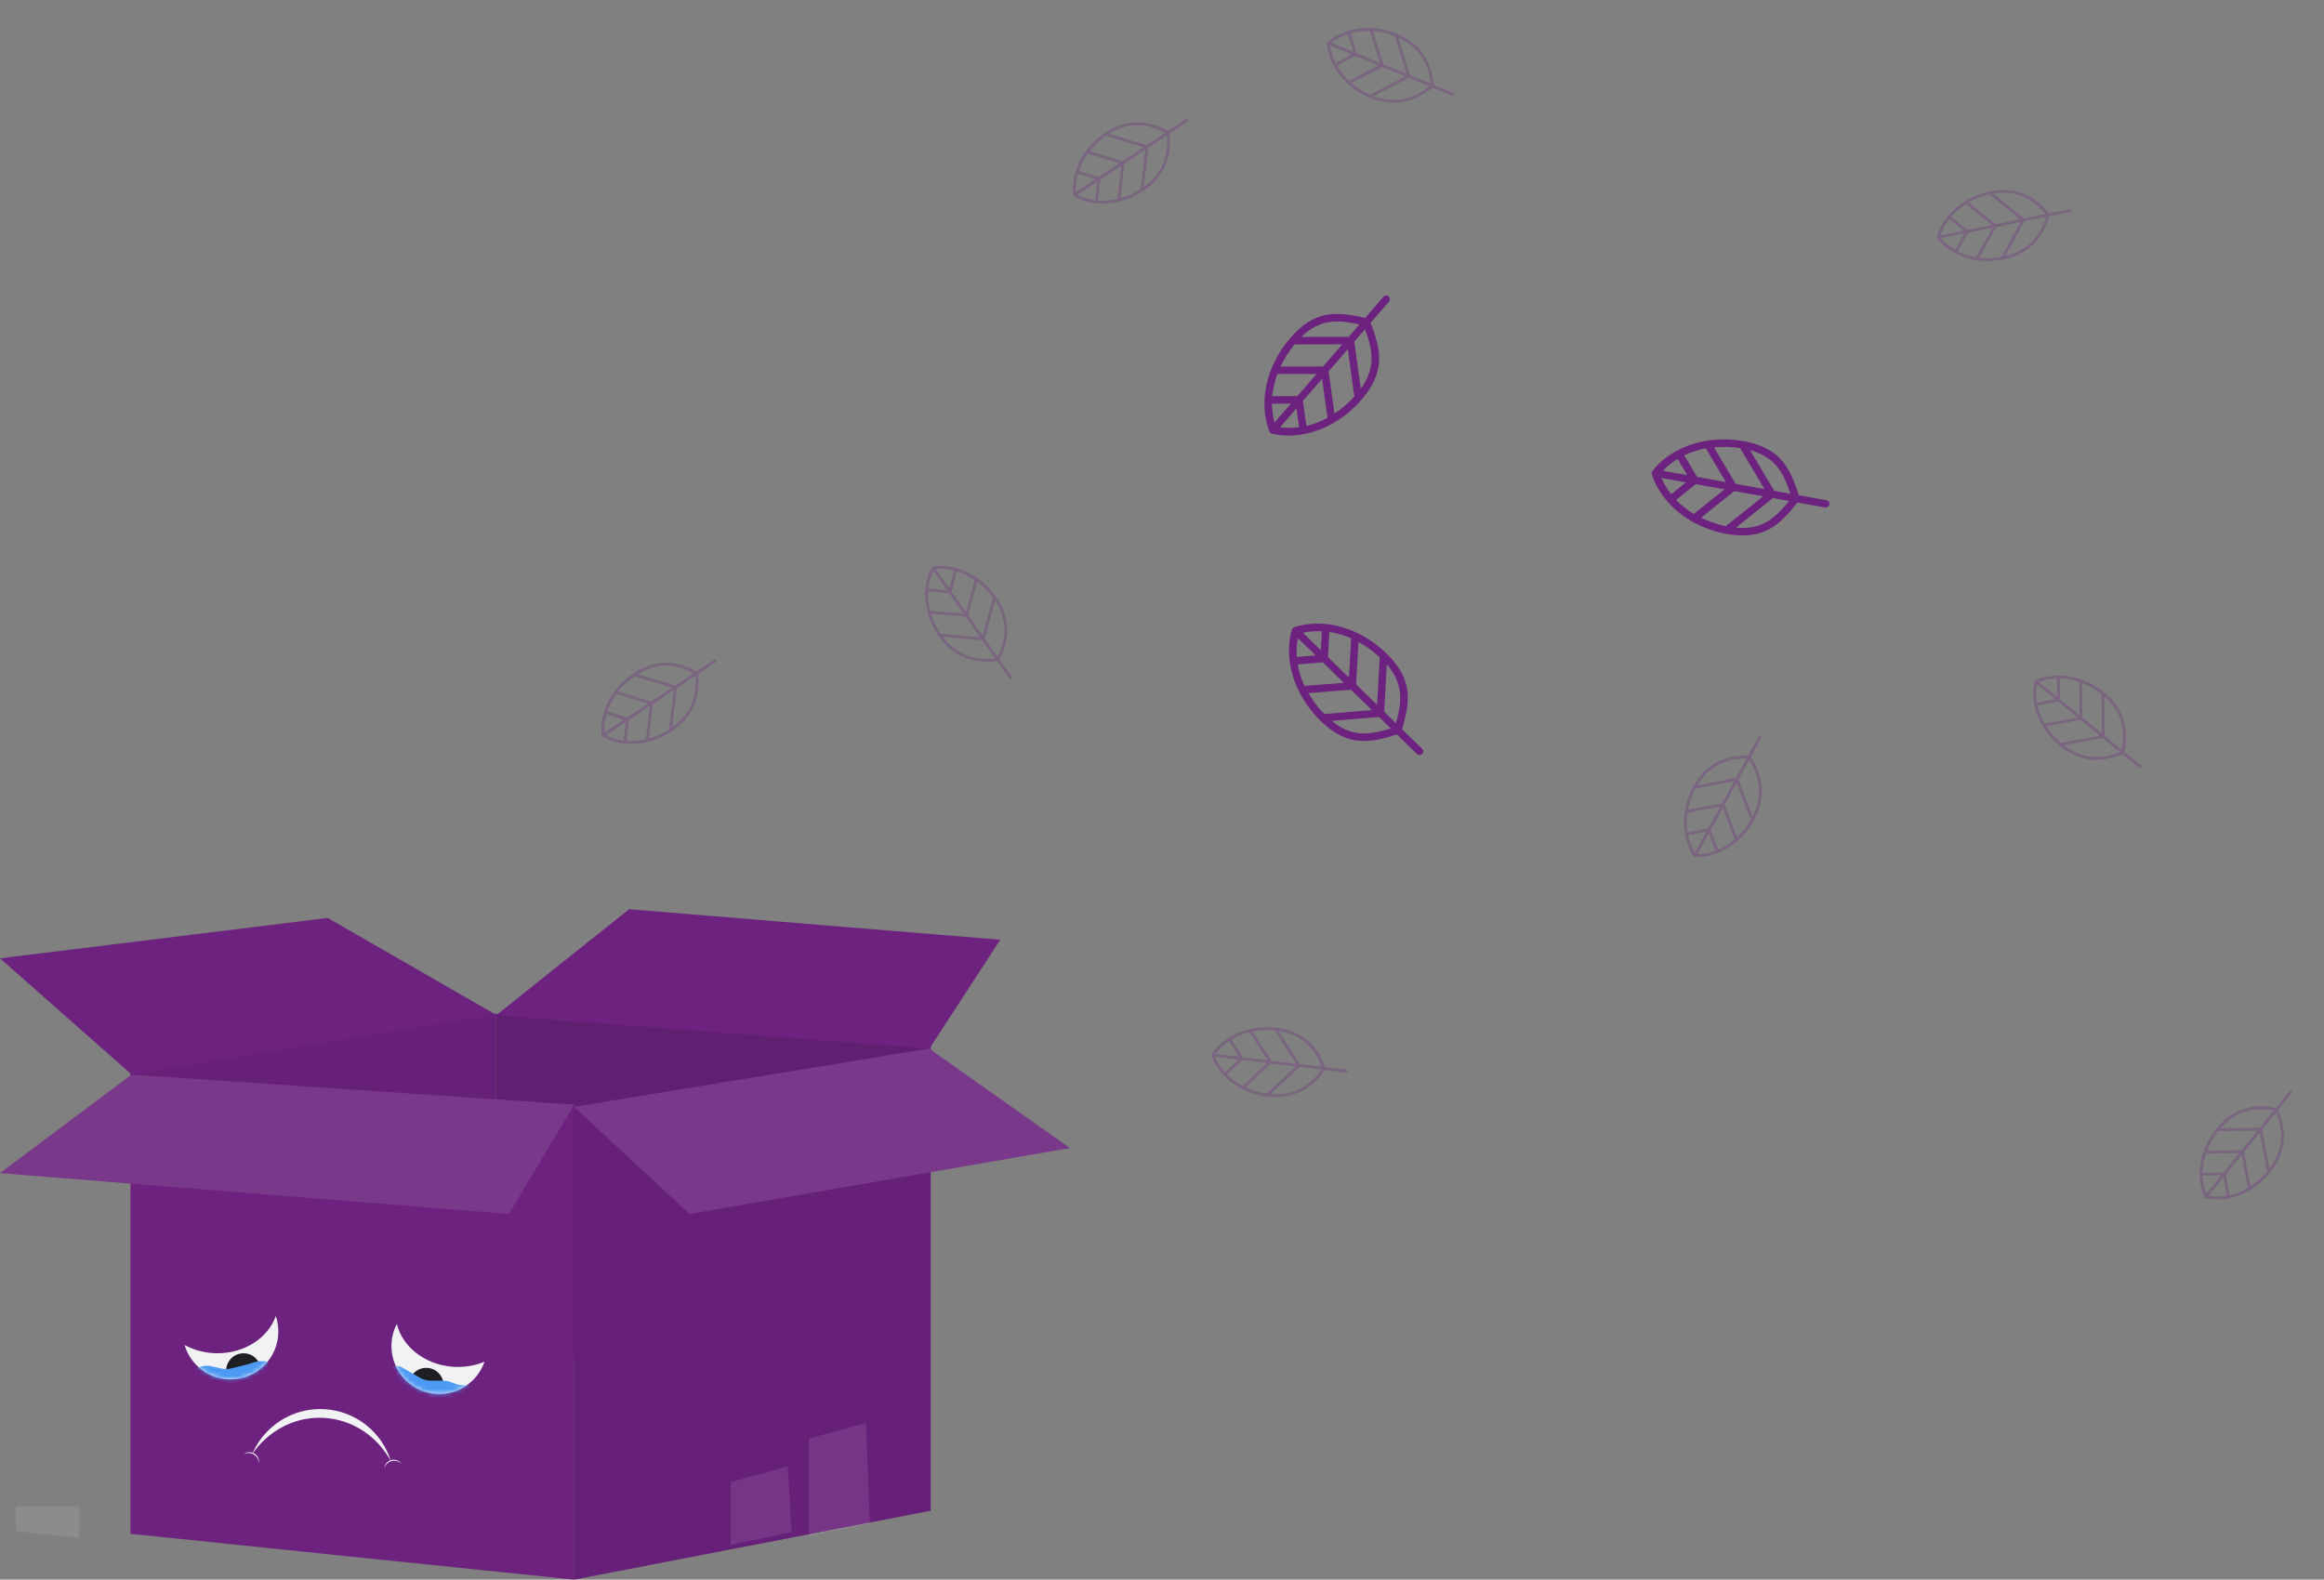 <svg width="531" height="361" viewBox="0 0 531 361" fill="none" xmlns="http://www.w3.org/2000/svg">
<rect x="0" y="0" width="531" height="361" fill="#808080" stroke="none"/>
<path opacity="0.1" d="M18.103 344.236V351.487L3.619 349.89V344.236H18.103Z" fill="white"/>
<path d="M29.807 245.345L113.278 231.665V311.256L33.969 307.074L29.807 245.345Z" fill="#6C227E"/>
<path opacity="0.05" d="M29.807 245.345L113.278 231.665V311.256L33.969 307.074L29.807 245.345Z" fill="black"/>
<path d="M113.281 231.665L212.652 239.209L207.153 308.472L113.281 311.256V231.665Z" fill="#6C227E"/>
<path opacity="0.1" d="M113.281 231.665L212.652 239.209L207.153 308.472L113.281 311.256V231.665Z" fill="black"/>
<path d="M143.743 207.787L113.281 232.079L212.36 239.623L228.551 214.763L143.743 207.787Z" fill="#6C227E"/>
<path d="M0 219.011L74.874 209.778L113.283 231.887L30.114 245.594L0 219.011Z" fill="#6C227E"/>
<path d="M131.165 252.556V361L92.222 356.974L75.282 355.233L70.121 354.689L53.192 352.938L29.807 350.522V245.593L112.93 251.294L131.165 252.556Z" fill="#6C227E"/>
<path d="M212.651 239.624V345.253L181.433 351.285L166.25 354.219L131.167 361V252.686L212.651 239.624Z" fill="#6C227E"/>
<path opacity="0.05" d="M212.651 239.624V345.253L181.433 351.285L166.25 354.219L131.167 361V252.686L212.651 239.624Z" fill="black"/>
<path d="M0 268.097L30.035 245.593L131.17 252.458L116.282 277.429L0 268.097Z" fill="#6C227E"/>
<path opacity="0.1" d="M0 268.097L30.035 245.593L131.17 252.458L116.282 277.429L0 268.097Z" fill="white"/>
<path d="M212.278 239.624L131.167 252.981L157.566 277.429L244.449 262.36L212.278 239.624Z" fill="#6C227E"/>
<path opacity="0.1" d="M212.278 239.624L131.167 252.981L157.566 277.429L244.449 262.36L212.278 239.624Z" fill="white"/>
<path opacity="0.1" d="M180.855 350.142L166.943 353.041V338.698L179.974 335.133L180.855 350.142Z" fill="white"/>
<path opacity="0.1" d="M198.74 348.152L184.828 351.051V328.749L197.859 325.184L198.74 348.152Z" fill="white"/>
<path fill-rule="evenodd" clip-rule="evenodd" d="M63.013 300.75C61.297 305.674 55.978 309.262 49.683 309.262C46.919 309.262 44.342 308.57 42.177 307.376C43.508 311.916 47.701 315.231 52.666 315.231C58.703 315.231 63.597 310.331 63.597 304.287C63.597 303.049 63.392 301.86 63.013 300.75Z" fill="#F1F2F3"/>
<mask id="mask0_4734_2735" style="mask-type:alpha" maskUnits="userSpaceOnUse" x="42" y="300" width="22" height="16">
<path fill-rule="evenodd" clip-rule="evenodd" d="M63.013 300.75C61.297 305.674 55.978 309.262 49.683 309.262C46.919 309.262 44.342 308.57 42.177 307.376C43.508 311.916 47.701 315.231 52.666 315.231C58.703 315.231 63.597 310.331 63.597 304.287C63.597 303.049 63.392 301.86 63.013 300.75Z" fill="white"/>
</mask>
<g mask="url(#mask0_4734_2735)">
<ellipse cx="55.644" cy="313.244" rx="3.975" ry="3.98" fill="#1D1F22"/>
<path d="M43.154 313.005L42.891 313.005L49.521 315.833C50.142 316.098 50.805 316.234 51.471 316.234L56.19 316.234C58.088 316.234 59.789 315.133 60.571 313.399L61.254 311.884L61.254 311.505C61.254 311.324 61.12 311.168 60.944 311.141C59.856 310.977 58.752 311.073 57.721 311.42L56.766 311.742L52.839 312.725C52.103 312.909 51.331 312.918 50.582 312.749L48.298 312.234C47.287 312.007 46.24 312.102 45.302 312.508L45.067 312.61C44.465 312.871 43.815 313.005 43.154 313.005Z" fill="#4D9AF5"/>
</g>
<path fill-rule="evenodd" clip-rule="evenodd" d="M90.676 302.559C91.902 307.693 96.948 311.804 103.296 312.335C105.96 312.559 108.502 312.122 110.708 311.182C109.234 315.481 105.161 318.57 100.367 318.57C94.33 318.57 89.436 313.67 89.436 307.626C89.436 305.798 89.884 304.074 90.676 302.559Z" fill="#F1F2F3"/>
<mask id="mask1_4734_2735" style="mask-type:alpha" maskUnits="userSpaceOnUse" x="89" y="301" width="23" height="18">
<path fill-rule="evenodd" clip-rule="evenodd" d="M91.436 301.304C91.771 307.598 96.974 312.598 103.344 312.598C106.3 312.598 109.005 311.521 111.089 309.737C110.105 314.77 105.677 318.567 100.362 318.567C94.325 318.567 89.431 313.668 89.431 307.624C89.431 305.27 90.173 303.089 91.436 301.304Z" fill="white"/>
</mask>
<g mask="url(#mask1_4734_2735)">
<ellipse rx="3.975" ry="3.98" transform="matrix(-1 0 0 1 97.384 316.577)" fill="#1D1F22"/>
<path d="M105.641 316.575L107.229 316.64C109.345 316.726 111.015 318.466 111.015 320.583H99.989C99.099 320.583 98.225 320.345 97.457 319.894L88.308 314.521C88.308 312.72 90.253 311.592 91.816 312.486L95.985 314.871C96.741 315.304 97.597 315.531 98.468 315.531H101.26C101.871 315.531 102.477 315.643 103.048 315.862L104.057 316.248C104.564 316.442 105.099 316.553 105.641 316.575Z" fill="#4D9AF5"/>
</g>
<path fill-rule="evenodd" clip-rule="evenodd" d="M57.628 332.303C61.273 326.998 67.311 323.677 73.963 324.028C80.607 324.379 86.258 328.308 89.329 333.956C87.302 327.366 81.343 322.425 74.065 322.041C66.779 321.656 60.329 325.952 57.628 332.303Z" fill="#F1F2F3"/>
<path fill-rule="evenodd" clip-rule="evenodd" d="M91.711 334.515C91.118 333.944 90.275 333.685 89.452 333.906C88.647 334.122 88.054 334.744 87.815 335.512C87.906 334.655 88.511 333.901 89.393 333.665C90.292 333.424 91.21 333.791 91.711 334.515Z" fill="#F1F2F3"/>
<path fill-rule="evenodd" clip-rule="evenodd" d="M59.134 334.403C59.117 333.58 58.703 332.801 57.966 332.375C57.24 331.955 56.374 331.979 55.66 332.36C56.33 331.807 57.299 331.698 58.096 332.158C58.902 332.624 59.292 333.536 59.134 334.403Z" fill="#F1F2F3"/>
<path d="M290.038 98.567L290.043 98.571C290.049 98.584 290.05 98.594 290.056 98.607C290.11 98.752 290.203 98.867 290.317 98.956C290.405 99.024 290.515 99.075 290.632 99.106C292.959 99.659 295.411 99.676 297.85 99.219C297.869 99.216 297.879 99.225 297.893 99.218C297.911 99.215 297.929 99.203 297.948 99.201C302.726 98.287 307.447 95.554 311.064 91.37C316.647 84.922 315.531 79.957 313.17 73.775L317.341 68.951C317.657 68.589 317.626 68.051 317.275 67.743C316.898 67.406 316.39 67.483 316.075 67.846L311.904 72.669C305.485 71.174 300.433 70.752 294.846 77.206C289.354 83.536 287.469 91.914 290.038 98.567L290.038 98.567ZM290.639 92.248L294.944 92.243L291.217 96.547C290.835 95.169 290.644 93.727 290.638 92.248L290.639 92.248ZM291.842 85.474L300.817 85.463L296.436 90.525L290.683 90.535C290.844 88.853 291.23 87.148 291.842 85.474L291.842 85.474ZM295.796 78.708L306.677 78.691L302.3 83.748L292.592 83.761C293.421 81.999 294.483 80.29 295.796 78.708L295.796 78.708ZM304.897 94.511L303.566 84.854L307.948 79.792L309.445 90.624C308.065 92.154 306.527 93.449 304.897 94.511L304.897 94.511ZM298.489 97.351L297.697 91.628L302.078 86.566L303.311 95.494C301.751 96.337 300.126 96.964 298.489 97.351L298.489 97.351ZM292.484 97.653L296.214 93.344L296.807 97.635C295.348 97.835 293.9 97.839 292.484 97.653L292.484 97.653ZM310.915 88.839L309.43 78.077L311.883 75.24C313.693 80.155 314.376 84.063 310.915 88.839L310.915 88.839ZM310.618 74.144L308.165 76.98L297.35 76.998C301.594 72.882 305.536 73.022 310.618 74.144L310.618 74.144Z" fill="#6C227E"/>
<path d="M295.766 143.317L295.762 143.322C295.748 143.327 295.739 143.328 295.725 143.333C295.578 143.378 295.458 143.465 295.363 143.574C295.29 143.658 295.232 143.764 295.195 143.879C294.511 146.174 294.355 148.625 294.671 151.088C294.673 151.107 294.664 151.117 294.67 151.131C294.672 151.15 294.682 151.168 294.684 151.187C295.323 156.015 297.779 160.89 301.745 164.743C307.857 170.691 312.871 169.859 319.172 167.851L323.744 172.295C324.087 172.631 324.626 172.631 324.952 172.298C325.309 171.94 325.263 171.428 324.919 171.093L320.347 166.649C322.203 160.318 322.911 155.292 316.794 149.339C310.794 143.489 302.547 141.128 295.767 143.317L295.766 143.317ZM302.033 144.277L301.794 148.581L297.714 144.611C299.109 144.307 300.559 144.198 302.033 144.277L302.033 144.277ZM308.72 145.866L308.219 154.838L303.421 150.17L303.739 144.419C305.407 144.676 307.085 145.159 308.72 145.866L308.72 145.866ZM315.242 150.203L314.639 161.081L309.846 156.417L310.385 146.713C312.095 147.642 313.738 148.801 315.242 150.203L315.242 150.203ZM298.965 158.4L308.67 157.62L313.468 162.288L302.582 163.168C301.135 161.701 299.93 160.09 298.965 158.401L298.965 158.4ZM296.497 151.833L302.25 151.368L307.048 156.036L298.074 156.759C297.323 155.152 296.79 153.492 296.497 151.833L296.497 151.833ZM296.539 145.814L300.623 149.788L296.31 150.136C296.193 148.666 296.272 147.219 296.538 145.814L296.539 145.814ZM304.278 164.738L315.094 163.867L317.783 166.481C312.779 168.01 308.843 168.471 304.278 164.738L304.278 164.738ZM318.949 165.279L316.26 162.665L316.859 151.854C320.721 156.33 320.357 160.263 318.949 165.279L318.949 165.279Z" fill="#6C227E"/>
<path d="M377.592 107.591L377.591 107.598C377.583 107.61 377.575 107.615 377.567 107.628C377.47 107.748 377.419 107.887 377.401 108.03C377.387 108.141 377.399 108.261 377.432 108.378C378.146 110.663 379.384 112.783 381.022 114.649C381.034 114.664 381.032 114.677 381.045 114.685C381.056 114.7 381.076 114.709 381.087 114.723C384.313 118.37 389.07 121.039 394.51 122.015C402.898 123.528 406.592 120.032 410.696 114.842L416.968 115.969C417.44 116.055 417.887 115.754 417.972 115.296C418.068 114.799 417.744 114.401 417.271 114.315L410.999 113.187C409.005 106.899 406.787 102.335 398.392 100.821C390.15 99.327 381.994 101.982 377.593 107.591L377.592 107.591ZM383.325 104.881L385.529 108.584L379.929 107.575C380.917 106.542 382.058 105.641 383.325 104.881L383.325 104.881ZM389.757 102.458L394.349 110.178L387.765 108.992L384.819 104.045C386.346 103.324 388.007 102.786 389.757 102.458L389.757 102.458ZM397.587 102.406L403.158 111.763L396.58 110.578L391.611 102.228C393.547 102.042 395.557 102.084 397.587 102.406L397.587 102.406ZM388.664 118.31L396.277 112.233L402.861 113.42L394.324 120.24C392.306 119.834 390.408 119.171 388.664 118.31L388.664 118.31ZM382.952 114.245L387.462 110.64L394.047 111.827L387.009 117.447C385.49 116.535 384.12 115.457 382.952 114.245L382.952 114.245ZM379.626 109.23L385.232 110.24L381.849 112.942C380.932 111.788 380.19 110.544 379.626 109.23L379.626 109.23ZM396.608 120.593L405.091 113.819L408.78 114.482C405.484 118.551 402.477 121.134 396.608 120.593L396.608 120.593ZM409.075 112.833L405.387 112.17L399.849 102.87C405.55 104.421 407.443 107.887 409.075 112.833L409.075 112.833Z" fill="#6C227E"/>
<path opacity="0.3" d="M213.063 129.491C213.049 129.498 213.029 129.503 213.018 129.511C213.014 129.515 213.011 129.513 213.007 129.517C213.002 129.521 213.001 129.524 212.998 129.524C212.988 129.535 212.978 129.546 212.965 129.557C212.953 129.57 212.937 129.582 212.928 129.598C212.923 129.607 212.919 129.613 212.913 129.62C212.911 129.623 212.906 129.624 212.907 129.627C212.065 131.184 211.585 132.919 211.441 134.723C211.439 134.734 211.433 134.744 211.434 134.754C211.432 134.767 211.436 134.782 211.437 134.797C211.172 138.342 212.224 142.144 214.524 145.406C217.709 149.918 222.183 151.823 227.823 151.079L230.637 155.072C230.738 155.216 230.943 155.252 231.09 155.15C231.205 155.07 231.252 154.93 231.218 154.804C231.208 154.768 231.192 154.736 231.17 154.703L228.354 150.713C230.117 147.367 230.586 144.101 229.744 140.954C229.327 139.397 228.592 137.87 227.539 136.377C224.049 131.43 218.4 128.718 213.148 129.466C213.143 129.467 213.142 129.47 213.136 129.469L213.111 129.476C213.095 129.475 213.079 129.484 213.063 129.491L213.063 129.491ZM218.03 130.382L216.92 134.499L213.777 130.043C215.189 129.909 216.626 130.025 218.03 130.382L218.03 130.382ZM213.244 130.415L216.388 134.871L212.109 134.495C212.252 133.06 212.634 131.684 213.244 130.415L213.244 130.415ZM212.062 135.136L216.872 135.56L220.184 140.253L212.522 139.581C212.14 138.095 211.986 136.595 212.062 135.136L212.062 135.136ZM226.819 136.713L224.514 145.266L221.202 140.573L223.268 132.908C224.618 133.91 225.847 135.148 226.886 136.588C226.858 136.622 226.832 136.663 226.819 136.713L226.819 136.713ZM215.092 144.853C215.043 144.848 214.996 144.858 214.951 144.876C213.943 143.412 213.191 141.843 212.706 140.244L220.67 140.944L223.982 145.638L215.092 144.853ZM215.426 145.528L224.465 146.322L227.4 150.48C222.328 151.063 218.399 149.436 215.426 145.528L215.426 145.528ZM227.936 150.113L225.003 145.952L227.348 137.253C230.029 141.361 230.227 145.58 227.936 150.113L227.936 150.113ZM222.706 132.51C222.704 132.511 222.704 132.511 222.704 132.513L220.717 139.884L217.404 135.188L218.654 130.56C220.061 130.988 221.43 131.646 222.706 132.51L222.706 132.51Z" fill="#6C227E"/>
<path opacity="0.3" d="M276.807 241.013C276.802 241.027 276.793 241.045 276.792 241.059C276.792 241.065 276.788 241.066 276.788 241.072C276.788 241.077 276.789 241.081 276.788 241.083C276.789 241.098 276.79 241.112 276.79 241.129C276.792 241.148 276.79 241.167 276.795 241.184C276.799 241.194 276.801 241.201 276.802 241.21C276.803 241.214 276.801 241.218 276.803 241.219C277.392 242.888 278.356 244.409 279.597 245.725C279.603 245.734 279.606 245.745 279.614 245.752C279.623 245.762 279.636 245.769 279.649 245.778C282.098 248.351 285.62 250.119 289.58 250.598C295.059 251.258 299.47 249.211 302.701 244.524L307.546 245.11C307.721 245.132 307.885 245.004 307.908 244.827C307.926 244.687 307.853 244.559 307.737 244.499C307.704 244.482 307.669 244.473 307.63 244.467L302.785 243.884C301.488 240.33 299.382 237.792 296.486 236.308C295.052 235.573 293.428 235.096 291.616 234.876C285.609 234.152 279.812 236.53 276.845 240.932C276.843 240.937 276.844 240.94 276.839 240.943L276.828 240.966C276.816 240.977 276.813 240.996 276.807 241.013L276.807 241.013ZM280.797 237.921L283.104 241.505L277.695 240.853C278.542 239.714 279.592 238.724 280.797 237.921L280.797 237.921ZM277.613 241.497L283.022 242.15L279.875 245.076C278.908 244.008 278.144 242.802 277.613 241.497L277.613 241.497ZM280.319 245.541L283.858 242.252L289.557 242.938L283.921 248.179C282.564 247.467 281.349 246.575 280.319 245.541L280.319 245.541ZM291.382 235.637L296.175 243.084L290.476 242.397L286.181 235.723C287.829 235.392 289.571 235.309 291.334 235.504C291.34 235.547 291.353 235.593 291.382 235.637L291.382 235.637ZM289.551 249.805C289.515 249.838 289.491 249.88 289.473 249.925C287.713 249.693 286.046 249.199 284.536 248.488L290.394 243.042L296.093 243.728L289.551 249.805ZM290.275 250.01L296.924 243.828L301.973 244.436C299.004 248.595 295.165 250.422 290.275 250.01L290.275 250.01ZM302.06 243.792L297.01 243.18L292.136 235.606C296.979 236.369 300.237 239.051 302.06 243.792L302.06 243.792ZM285.509 235.874C285.508 235.876 285.508 235.876 285.51 235.877L289.64 242.295L283.939 241.607L281.347 237.576C282.608 236.818 284.013 236.242 285.509 235.874L285.509 235.874Z" fill="#6C227E"/>
<path opacity="0.3" d="M503.758 273.701C503.768 273.712 503.778 273.73 503.789 273.738C503.794 273.741 503.793 273.745 503.797 273.748C503.802 273.751 503.806 273.752 503.807 273.754C503.82 273.761 503.833 273.768 503.847 273.778C503.864 273.786 503.879 273.797 503.896 273.802C503.907 273.804 503.914 273.806 503.922 273.81C503.925 273.811 503.928 273.816 503.93 273.814C505.655 274.204 507.454 274.197 509.227 273.847C509.239 273.846 509.249 273.849 509.259 273.846C509.272 273.844 509.285 273.836 509.3 273.831C512.779 273.126 516.15 271.083 518.664 267.983C522.14 263.692 522.759 258.864 520.517 253.63L523.594 249.836C523.705 249.699 523.685 249.492 523.547 249.379C523.439 249.289 523.291 249.282 523.179 249.349C523.147 249.368 523.121 249.392 523.095 249.423L520.021 253.217C516.327 252.423 513.059 252.856 510.262 254.52C508.877 255.344 507.609 256.465 506.458 257.884C502.646 262.588 501.569 268.767 503.71 273.625C503.713 273.63 503.716 273.631 503.716 273.636L503.729 273.658C503.733 273.674 503.746 273.687 503.758 273.701L503.758 273.701ZM503.269 268.673L507.528 268.627L504.095 272.863C503.584 271.539 503.306 270.122 503.269 268.673L503.269 268.673ZM504.597 273.276L508.029 269.04L508.827 273.265C507.409 273.516 505.982 273.521 504.597 273.276L504.597 273.276ZM509.456 273.136L508.561 268.386L512.176 263.923L513.605 271.489C512.28 272.26 510.879 272.815 509.457 273.137L509.456 273.136ZM506.976 258.487L515.824 258.392L512.208 262.855L504.279 262.94C504.877 261.367 505.735 259.847 506.838 258.457C506.878 258.475 506.924 258.489 506.976 258.487L506.976 258.487ZM517.979 267.585C517.987 267.633 518.009 267.676 518.038 267.715C516.904 269.083 515.599 270.232 514.193 271.133L512.71 263.268L516.326 258.805L517.979 267.585ZM518.537 267.081L516.852 258.154L520.056 254.2C521.99 258.93 521.49 263.157 518.537 267.081L518.537 267.081ZM519.557 253.783L516.351 257.736L507.352 257.832C510.576 254.134 514.579 252.802 519.558 253.782L519.557 253.783ZM504.049 263.59C504.05 263.592 504.05 263.592 504.052 263.59L511.677 263.509L508.059 267.974L503.271 268.023C503.302 266.551 503.563 265.054 504.048 263.59L504.049 263.59Z" fill="#6C227E"/>
<path opacity="0.3" d="M303.258 9.705C303.249 9.718 303.236 9.733 303.231 9.745C303.229 9.751 303.226 9.751 303.224 9.756C303.222 9.762 303.222 9.765 303.221 9.767C303.218 9.782 303.215 9.796 303.21 9.813C303.207 9.831 303.2 9.849 303.201 9.867C303.202 9.877 303.202 9.885 303.2 9.894C303.2 9.897 303.197 9.901 303.199 9.903C303.324 11.669 303.849 13.391 304.695 14.991C304.699 15.001 304.699 15.012 304.705 15.02C304.711 15.033 304.722 15.043 304.731 15.055C306.408 18.188 309.334 20.83 313.024 22.347C318.13 24.442 322.926 23.643 327.286 19.985L331.801 21.841C331.964 21.908 332.156 21.828 332.225 21.664C332.279 21.534 332.244 21.391 332.148 21.302C332.12 21.277 332.089 21.259 332.052 21.243L327.538 19.39C327.231 15.62 325.875 12.612 323.477 10.41C322.291 9.32 320.852 8.427 319.163 7.733C313.566 5.435 307.345 6.184 303.316 9.637C303.313 9.641 303.313 9.645 303.307 9.647L303.29 9.665C303.276 9.673 303.268 9.69 303.258 9.705L303.258 9.705ZM307.925 7.787L309.197 11.856L304.156 9.787C305.275 8.914 306.55 8.24 307.926 7.787L307.925 7.787ZM303.906 10.386L308.947 12.456L305.136 14.439C304.487 13.152 304.071 11.785 303.906 10.386L303.906 10.386ZM305.44 15.005L309.725 12.777L315.036 14.956L308.212 18.508C307.093 17.459 306.158 16.276 305.44 15.005L305.44 15.005ZM318.736 8.404L321.378 16.859L316.067 14.679L313.699 7.102C315.376 7.222 317.077 7.606 318.725 8.263C318.72 8.306 318.72 8.354 318.736 8.404L318.736 8.404ZM313.207 21.575C313.163 21.596 313.129 21.63 313.1 21.669C311.464 20.976 309.989 20.056 308.722 18.969L315.816 15.279L321.128 17.459L313.207 21.575ZM313.85 21.965L321.902 17.776L326.608 19.706C322.641 22.925 318.454 23.664 313.85 21.965L313.85 21.965ZM326.863 19.109L322.157 17.174L319.471 8.575C323.937 10.6 326.365 14.053 326.863 19.109L326.863 19.109ZM313.012 7.068C313.01 7.07 313.01 7.07 313.012 7.072L315.288 14.358L309.975 12.177L308.548 7.601C309.965 7.206 311.472 7.025 313.012 7.068L313.012 7.068Z" fill="#6C227E"/>
<path opacity="0.3" d="M137.514 168.157C137.52 168.171 137.525 168.191 137.533 168.202C137.537 168.207 137.535 168.21 137.538 168.214C137.542 168.219 137.545 168.22 137.546 168.223C137.556 168.234 137.566 168.244 137.577 168.257C137.59 168.27 137.602 168.286 137.617 168.295C137.626 168.301 137.632 168.305 137.639 168.311C137.642 168.313 137.643 168.318 137.645 168.317C139.175 169.204 140.894 169.735 142.691 169.931C142.702 169.934 142.711 169.94 142.722 169.94C142.735 169.942 142.75 169.938 142.765 169.937C146.296 170.305 150.122 169.362 153.446 167.154C158.043 164.097 160.073 159.675 159.493 154.009L163.561 151.308C163.708 151.21 163.75 151.007 163.653 150.857C163.576 150.739 163.437 150.689 163.31 150.719C163.274 150.727 163.241 150.743 163.208 150.764L159.143 153.467C155.854 151.605 152.606 151.042 149.44 151.794C147.873 152.167 146.328 152.858 144.807 153.868C139.767 157.219 136.896 162.794 137.491 168.071C137.492 168.076 137.496 168.078 137.494 168.083L137.5 168.108C137.499 168.124 137.508 168.14 137.514 168.157L137.514 168.157ZM138.547 163.212L142.625 164.442L138.086 167.459C137.993 166.042 138.15 164.607 138.547 163.212L138.547 163.212ZM138.442 168.002L142.981 164.985L142.482 169.256C141.054 169.072 139.691 168.65 138.442 168.002L138.442 168.002ZM143.122 169.321L143.683 164.52L148.464 161.341L147.572 168.989C146.078 169.329 144.575 169.44 143.122 169.322L143.122 169.321ZM145.121 154.599L153.595 157.152L148.813 160.331L141.22 158.043C142.26 156.72 143.531 155.526 144.999 154.529C145.031 154.557 145.071 154.585 145.121 154.599L145.121 154.599ZM152.91 166.57C152.904 166.618 152.913 166.666 152.929 166.712C151.438 167.678 149.85 168.385 148.24 168.825L149.169 160.875L153.95 157.696L152.91 166.57ZM153.594 166.256L154.647 157.232L158.883 154.415C159.319 159.508 157.582 163.393 153.594 166.256L153.594 166.256ZM158.532 153.868L154.293 156.683L145.675 154.085C149.855 151.52 154.073 151.445 158.532 153.868L158.532 153.868ZM140.806 158.594C140.807 158.596 140.807 158.596 140.809 158.596L148.111 160.797L143.327 163.977L138.743 162.593C139.211 161.197 139.907 159.846 140.806 158.594L140.806 158.594Z" fill="#6C227E"/>
<path opacity="0.3" d="M245.251 44.652C245.257 44.666 245.262 44.686 245.27 44.697C245.273 44.701 245.271 44.705 245.275 44.709C245.279 44.713 245.282 44.715 245.282 44.718C245.293 44.728 245.303 44.739 245.314 44.752C245.327 44.765 245.338 44.78 245.354 44.79C245.363 44.795 245.369 44.799 245.375 44.805C245.378 44.807 245.38 44.812 245.382 44.812C246.912 45.699 248.631 46.23 250.428 46.426C250.439 46.428 250.448 46.434 250.458 46.434C250.472 46.436 250.486 46.433 250.502 46.432C254.033 46.799 257.859 45.857 261.183 43.649C265.78 40.592 267.81 36.169 267.23 30.504L271.298 27.803C271.445 27.705 271.487 27.501 271.389 27.352C271.312 27.234 271.174 27.183 271.047 27.213C271.011 27.222 270.978 27.238 270.944 27.259L266.88 29.961C263.59 28.1 260.343 27.537 257.177 28.289C255.61 28.661 254.065 29.353 252.543 30.363C247.503 33.714 244.633 39.289 245.228 44.566C245.229 44.571 245.232 44.573 245.231 44.578L245.237 44.603C245.236 44.619 245.245 44.635 245.251 44.652L245.251 44.652ZM246.284 39.707L250.362 40.936L245.823 43.953C245.73 42.536 245.887 41.102 246.284 39.707L246.284 39.707ZM246.179 44.497L250.718 41.48L250.219 45.751C248.791 45.567 247.428 45.145 246.179 44.497L246.179 44.497ZM250.858 45.816L251.42 41.015L256.201 37.836L255.309 45.484C253.814 45.823 252.312 45.934 250.858 45.816L250.858 45.816ZM252.858 31.093L261.331 33.647L256.55 36.826L248.956 34.537C249.996 33.215 251.268 32.021 252.736 31.023C252.768 31.052 252.808 31.079 252.858 31.094L252.858 31.093ZM260.647 43.064C260.641 43.113 260.649 43.161 260.665 43.206C259.175 44.173 257.587 44.88 255.977 45.32L256.905 37.37L261.687 34.191L260.647 43.064ZM261.331 42.75L262.384 33.726L266.62 30.91C267.056 36.002 265.318 39.887 261.33 42.75L261.331 42.75ZM266.269 30.363L262.03 33.178L253.412 30.58C257.592 28.015 261.809 27.939 266.269 30.363L266.269 30.363ZM248.543 35.089C248.544 35.091 248.544 35.091 248.546 35.09L255.848 37.291L251.064 40.471L246.479 39.087C246.948 37.691 247.644 36.341 248.543 35.089L248.543 35.089Z" fill="#6C227E"/>
<path opacity="0.3" d="M442.551 54.227C442.551 54.242 442.548 54.262 442.551 54.276C442.553 54.281 442.55 54.283 442.552 54.288C442.554 54.294 442.556 54.297 442.555 54.299C442.561 54.313 442.566 54.327 442.571 54.343C442.579 54.36 442.584 54.378 442.594 54.393C442.6 54.402 442.605 54.407 442.608 54.416C442.61 54.419 442.61 54.424 442.612 54.424C443.696 55.823 445.088 56.964 446.679 57.823C446.688 57.829 446.694 57.838 446.704 57.842C446.715 57.849 446.73 57.851 446.745 57.856C449.878 59.529 453.777 60.099 457.686 59.307C463.095 58.21 466.64 54.879 468.235 49.412L473.019 48.444C473.192 48.409 473.307 48.237 473.274 48.061C473.247 47.923 473.138 47.824 473.009 47.804C472.971 47.798 472.936 47.8 472.896 47.807L468.115 48.778C465.768 45.813 462.971 44.066 459.756 43.568C458.164 43.322 456.473 43.38 454.683 43.742C448.754 44.944 443.997 49.026 442.562 54.138C442.561 54.143 442.563 54.146 442.56 54.151L442.556 54.176C442.549 54.19 442.551 54.209 442.551 54.227L442.551 54.227ZM445.368 50.036L448.684 52.713L443.344 53.795C443.79 52.448 444.476 51.178 445.368 50.036L445.368 50.036ZM443.469 54.433L448.808 53.35L446.739 57.119C445.486 56.409 444.382 55.504 443.469 54.433L443.469 54.433ZM447.307 57.42L449.634 53.184L455.259 52.043L451.555 58.791C450.042 58.542 448.609 58.078 447.307 57.42L447.307 57.42ZM454.7 44.537L461.588 50.098L455.962 51.24L449.79 46.255C451.251 45.423 452.878 44.796 454.613 44.426C454.632 44.465 454.659 44.505 454.7 44.537L454.7 44.537ZM457.41 58.564C457.386 58.606 457.376 58.654 457.373 58.702C455.629 59.035 453.892 59.091 452.235 58.891L456.087 51.877L461.713 50.736L457.41 58.564ZM458.161 58.531L462.533 50.569L467.516 49.558C466.004 54.44 462.933 57.383 458.161 58.531L458.161 58.531ZM467.397 48.919L462.411 49.927L455.406 44.27C460.243 43.471 464.178 44.992 467.397 48.919L467.397 48.919ZM449.199 46.61C449.199 46.612 449.199 46.612 449.202 46.613L455.137 51.406L449.508 52.547L445.783 49.536C446.742 48.419 447.895 47.431 449.199 46.61L449.199 46.61Z" fill="#6C227E"/>
<path opacity="0.3" d="M464.978 155.5C464.966 155.51 464.948 155.52 464.94 155.531C464.937 155.536 464.933 155.535 464.93 155.54C464.927 155.544 464.926 155.548 464.924 155.549C464.917 155.562 464.91 155.575 464.9 155.589C464.892 155.606 464.881 155.621 464.876 155.638C464.873 155.649 464.872 155.656 464.867 155.664C464.867 155.667 464.862 155.67 464.863 155.672C464.468 157.398 464.468 159.199 464.811 160.976C464.812 160.987 464.809 160.997 464.812 161.007C464.814 161.02 464.822 161.033 464.827 161.048C465.518 164.534 467.546 167.917 470.634 170.445C474.907 173.941 479.727 174.579 484.963 172.353L488.74 175.448C488.877 175.56 489.083 175.54 489.197 175.402C489.287 175.294 489.295 175.147 489.229 175.034C489.21 175.002 489.185 174.975 489.155 174.949L485.377 171.858C486.183 168.162 485.763 164.889 484.111 162.083C483.294 160.693 482.178 159.419 480.765 158.262C476.081 154.428 469.914 153.327 465.053 155.452C465.048 155.455 465.048 155.458 465.042 155.459L465.02 155.472C465.004 155.475 464.991 155.489 464.977 155.5L464.978 155.5ZM470.001 155.029L470.031 159.293L465.813 155.841C467.138 155.334 468.553 155.061 470.001 155.029L470.001 155.029ZM465.399 156.341L469.617 159.794L465.394 160.576C465.148 159.156 465.149 157.728 465.399 156.341L465.399 156.341ZM465.52 161.207L470.268 160.328L474.712 163.965L467.15 165.367C466.385 164.037 465.836 162.633 465.52 161.207L465.52 161.207ZM480.161 158.778L480.223 167.637L475.779 164.001L475.723 156.061C477.292 156.666 478.807 157.53 480.192 158.64C480.174 158.68 480.16 158.726 480.161 158.778L480.161 158.778ZM471.033 169.76C470.985 169.768 470.942 169.791 470.903 169.82C469.541 168.679 468.398 167.368 467.503 165.957L475.365 164.501L479.809 168.138L471.033 169.76ZM471.535 170.321L480.458 168.667L484.395 171.889C479.663 173.808 475.443 173.292 471.535 170.321L471.535 170.321ZM484.814 171.392L480.877 168.167L480.814 159.157C484.495 162.398 485.811 166.411 484.814 171.392L484.814 171.392ZM475.075 155.829C475.073 155.83 475.073 155.83 475.075 155.832L475.127 163.466L470.682 159.827L470.65 155.034C472.121 155.07 473.615 155.337 475.075 155.828L475.075 155.829Z" fill="#6C227E"/>
<path opacity="0.3" d="M387.072 195.753C387.084 195.762 387.097 195.778 387.109 195.784C387.114 195.786 387.114 195.79 387.119 195.792C387.125 195.794 387.128 195.795 387.13 195.796C387.144 195.801 387.158 195.806 387.174 195.812C387.191 195.817 387.209 195.826 387.226 195.827C387.237 195.828 387.244 195.829 387.253 195.831C387.257 195.831 387.26 195.835 387.262 195.834C389.028 195.911 390.798 195.584 392.481 194.925C392.492 194.922 392.502 194.923 392.512 194.919C392.524 194.914 392.536 194.904 392.549 194.896C395.849 193.585 398.804 190.975 400.729 187.478C403.389 182.637 403.143 177.776 400.009 173.023L402.365 168.744C402.45 168.589 402.393 168.389 402.238 168.301C402.115 168.233 401.969 168.252 401.87 168.337C401.842 168.362 401.82 168.391 401.8 168.425L399.448 172.705C395.671 172.58 392.532 173.587 390.074 175.721C388.858 176.777 387.808 178.107 386.927 179.707C384.009 185.014 384.044 191.286 387.012 195.687C387.015 195.691 387.019 195.691 387.02 195.697L387.037 195.716C387.043 195.731 387.058 195.741 387.072 195.753L387.072 195.753ZM385.7 190.891L389.883 190.09L387.256 194.868C386.518 193.656 385.994 192.311 385.7 190.891L385.7 190.891ZM387.822 195.185L390.45 190.407L391.983 194.424C390.632 194.922 389.229 195.18 387.822 195.185L387.822 195.185ZM392.58 194.185L390.857 189.669L393.625 184.635L396.371 191.827C395.204 192.821 393.923 193.616 392.58 194.185L392.58 194.185ZM387.543 180.209L396.234 178.544L393.467 183.578L385.678 185.07C385.988 183.416 386.563 181.768 387.402 180.203C387.445 180.214 387.493 180.219 387.543 180.209L387.543 180.209ZM399.984 187.208C400 187.254 400.03 187.292 400.066 187.326C399.191 188.873 398.111 190.236 396.887 191.372L394.033 183.895L396.801 178.861L399.984 187.208ZM400.444 186.613L397.204 178.126L399.656 173.666C402.398 177.978 402.654 182.226 400.444 186.613L400.444 186.613ZM399.092 173.344L396.636 177.804L387.797 179.497C390.315 175.286 394.018 173.263 399.092 173.344L399.092 173.344ZM385.567 185.75C385.568 185.752 385.568 185.752 385.57 185.75L393.06 184.316L390.29 189.353L385.587 190.251C385.357 188.797 385.349 187.277 385.566 185.75L385.567 185.75Z" fill="#6C227E"/>
</svg>
